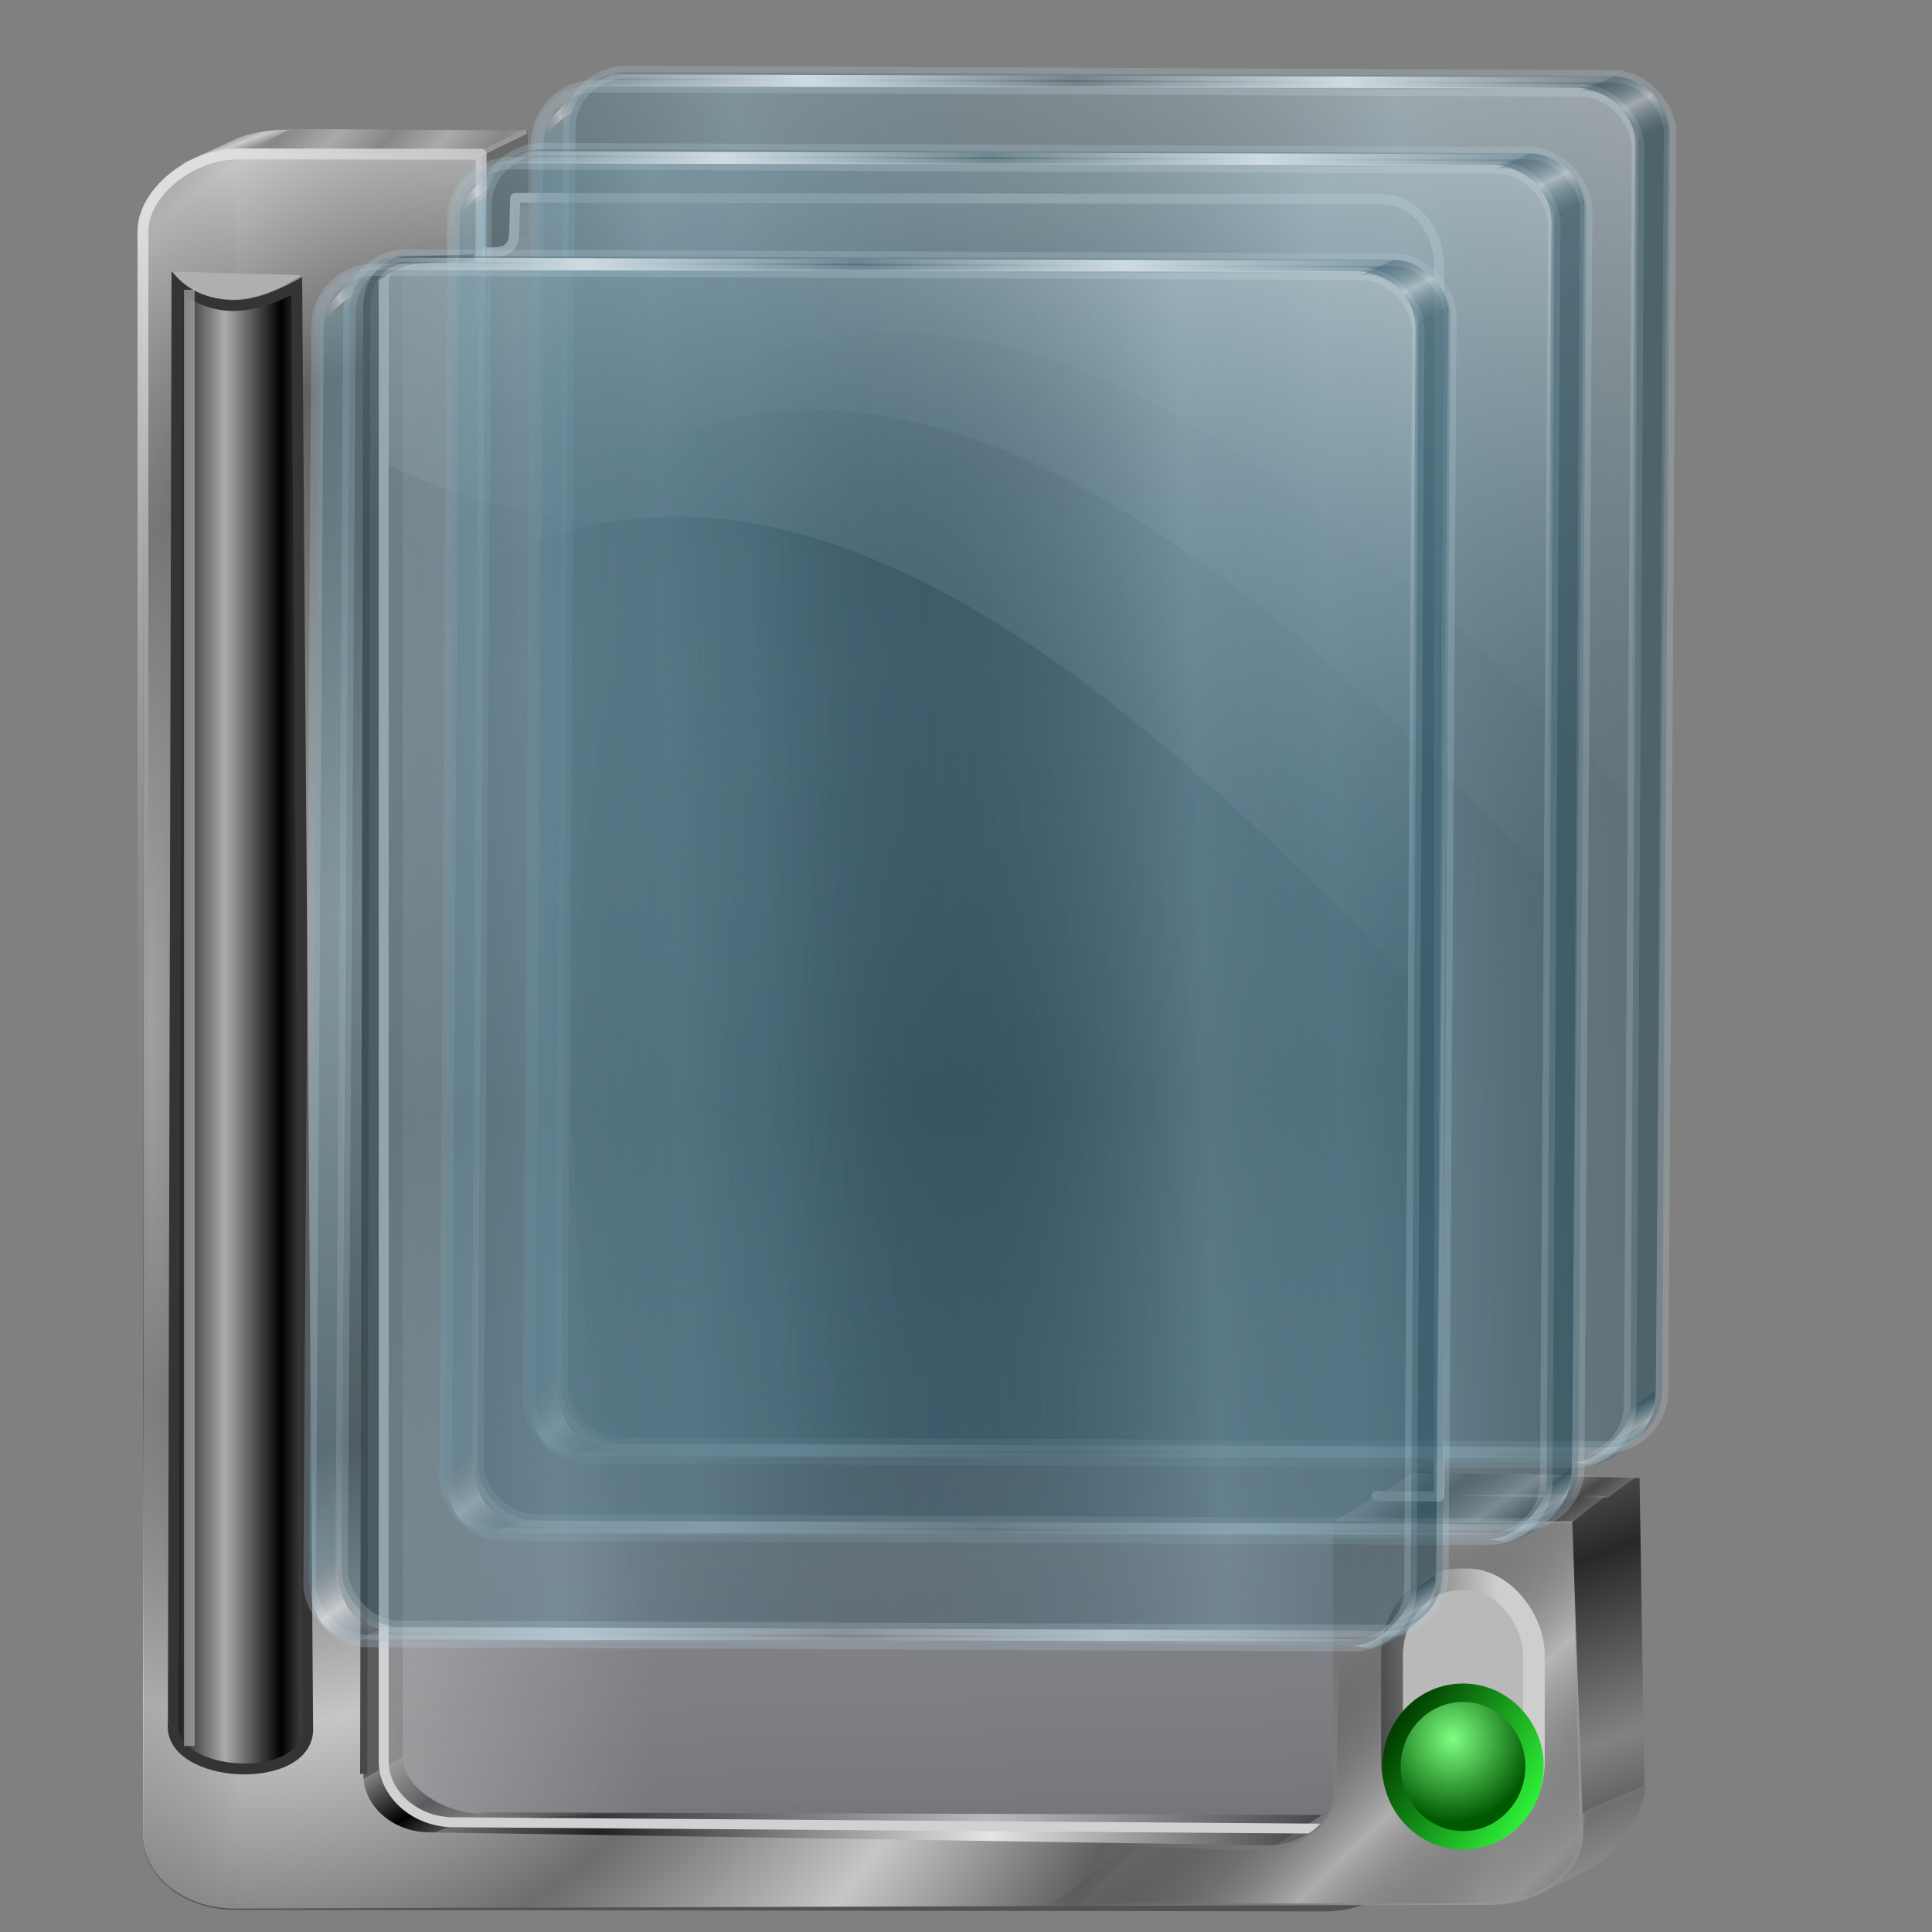 <?xml version="1.0" encoding="UTF-8" standalone="no"?>
<!-- Created with Inkscape (http://www.inkscape.org/) -->

<svg
   xmlns:dc="http://purl.org/dc/elements/1.1/"
   xmlns:cc="http://creativecommons.org/ns#"
   xmlns:rdf="http://www.w3.org/1999/02/22-rdf-syntax-ns#"
   xmlns:svg="http://www.w3.org/2000/svg"
   xmlns="http://www.w3.org/2000/svg"
   xmlns:xlink="http://www.w3.org/1999/xlink"
   xmlns:sodipodi="http://sodipodi.sourceforge.net/DTD/sodipodi-0.dtd"
   xmlns:inkscape="http://www.inkscape.org/namespaces/inkscape"
   id="svg2"
   version="1.1"
   inkscape:version="0.91 r13725"
   width="256"
   height="256"
   sodipodi:docname="document-multiple.svg">
  <rect width="100%" height="100%" fill="#808080" stroke="none"/>
  <defs
     id="defs6">
    <linearGradient
       id="linearGradient4844">
      <stop
         stop-opacity="0.214"
         stop-color="#1a485c"
         id="stop4846" />
      <stop
         stop-opacity="0.423"
         stop-color="#ffffff"
         id="stop4848"
         offset="1" />
    </linearGradient>
    <linearGradient
       id="linearGradient3894">
      <stop
         id="stop3897"
         stop-color="#ffffff"
         stop-opacity="0.653" />
      <stop
         id="stop3899"
         offset="1"
         stop-color="#9abcca"
         stop-opacity="0" />
    </linearGradient>
    <linearGradient
       id="linearGradient3828">
      <stop
         id="stop3830"
         stop-color="#ffffff"
         stop-opacity="0.486" />
      <stop
         id="stop3832"
         offset="1"
         stop-color="#286483"
         stop-opacity="0" />
    </linearGradient>
    <linearGradient
       id="linearGradient3906">
      <stop
         id="stop3908"
         stop-color="#cedce2"
         stop-opacity="1" />
      <stop
         offset="1"
         id="stop3910"
         stop-color="#cedce2"
         stop-opacity="0" />
    </linearGradient>
    <linearGradient
       id="linearGradient3892">
      <stop
         id="stop3894"
         stop-color="#1a485c"
         stop-opacity="0.535" />
      <stop
         offset="1"
         id="stop3896"
         stop-color="#ffffff"
         stop-opacity="0.585" />
    </linearGradient>
    <linearGradient
       id="linearGradient3867">
      <stop
         id="stop3869"
         stop-color="#99bbc9"
         stop-opacity="0.507" />
      <stop
         offset="1"
         id="stop3871"
         stop-color="#476b7a"
         stop-opacity="0" />
    </linearGradient>
    <linearGradient
       inkscape:collect="always"
       xlink:href="#linearGradient3828"
       id="linearGradient5121"
       gradientUnits="userSpaceOnUse"
       gradientTransform="matrix(-0.134,1.122,1.229,-0.042,69.998,-53.372)"
       spreadMethod="reflect"
       x1="61.93"
       y1="10.421"
       x2="63.37"
       y2="6.578" />
    <linearGradient
       inkscape:collect="always"
       xlink:href="#linearGradient3906"
       id="linearGradient5123"
       gradientUnits="userSpaceOnUse"
       gradientTransform="matrix(1.016,-0.034,-0.111,0.928,-152.307,252.083)"
       spreadMethod="reflect"
       x1="317.98"
       y1="-13.08"
       x2="359.28"
       y2="-16.12" />
    <linearGradient
       inkscape:collect="always"
       xlink:href="#linearGradient3892"
       id="linearGradient5125"
       gradientUnits="userSpaceOnUse"
       gradientTransform="matrix(1.016,-0.034,0.111,-0.928,-150.95,238.549)"
       spreadMethod="reflect"
       x1="359.8"
       y1="-0.847"
       x2="361.29"
       y2="-3.812" />
    <linearGradient
       inkscape:collect="always"
       xlink:href="#linearGradient3867"
       id="linearGradient5127"
       gradientUnits="userSpaceOnUse"
       gradientTransform="matrix(1.003,0,0,0.935,-121.076,46.059)"
       spreadMethod="reflect"
       x1="227.44"
       y1="56.22"
       x2="278.95"
       y2="54.15" />
    <linearGradient
       inkscape:collect="always"
       xlink:href="#linearGradient3894"
       id="linearGradient5129"
       gradientUnits="userSpaceOnUse"
       gradientTransform="matrix(1.001,0.056,-0.111,0.928,-126.843,38.665)"
       x1="342.91"
       y1="-52.844"
       x2="290.47"
       y2="48.26" />
    <linearGradient
       inkscape:collect="always"
       xlink:href="#linearGradient4844"
       id="linearGradient5131"
       gradientUnits="userSpaceOnUse"
       gradientTransform="matrix(1.016,-0.034,-0.111,0.928,-126.934,39.659)"
       spreadMethod="reflect"
       x1="365"
       y1="0.346"
       x2="362.75"
       y2="-4.759" />
    <linearGradient
       inkscape:collect="always"
       xlink:href="#linearGradient3906"
       id="linearGradient5133"
       gradientUnits="userSpaceOnUse"
       gradientTransform="matrix(1.016,-0.034,-0.111,0.928,-126.934,39.659)"
       spreadMethod="reflect"
       x1="317.98"
       y1="-13.08"
       x2="359.28"
       y2="-16.12" />
    <linearGradient
       inkscape:collect="always"
       xlink:href="#linearGradient3828"
       id="linearGradient5135"
       gradientUnits="userSpaceOnUse"
       spreadMethod="reflect"
       x1="288.52"
       y1="208.93"
       x2="283.91"
       y2="201.85"
       gradientTransform="matrix(1.158,-0.039,-0.134,1.122,-253.167,-4.967)" />
    <linearGradient
       id="linearGradient4246"
       inkscape:collect="always">
      <stop
         stop-opacity="1"
         stop-color="#7fff82"
         id="stop4248" />
      <stop
         stop-opacity="1"
         stop-color="#005801"
         id="stop4250"
         offset="1" />
    </linearGradient>
    <linearGradient
       id="linearGradient4238"
       inkscape:collect="always">
      <stop
         stop-opacity="1"
         stop-color="#024200"
         id="stop4240" />
      <stop
         stop-opacity="1"
         stop-color="#32fe3d"
         id="stop4242"
         offset="1" />
    </linearGradient>
    <linearGradient
       id="linearGradient4294"
       inkscape:collect="always">
      <stop
         stop-opacity="1"
         stop-color="#dedede"
         id="stop4296" />
      <stop
         stop-opacity="0"
         stop-color="#6a6a6a"
         id="stop4298"
         offset="1" />
    </linearGradient>
    <linearGradient
       id="linearGradient4317"
       inkscape:collect="always">
      <stop
         stop-opacity="0.403"
         stop-color="#424242"
         id="stop4319" />
      <stop
         stop-opacity="0.182"
         stop-color="#9396b5"
         id="stop4322"
         offset="1" />
    </linearGradient>
    <linearGradient
       id="linearGradient4310">
      <stop
         stop-opacity="1"
         stop-color="#cecece"
         id="stop4312" />
      <stop
         stop-opacity="1"
         stop-color="#3a3a3a"
         id="stop4314"
         offset="1" />
    </linearGradient>
    <linearGradient
       inkscape:collect="always"
       id="linearGradient4282">
      <stop
         id="stop4286"
         stop-color="#000000"
         stop-opacity="0" />
      <stop
         offset="1"
         id="stop4288"
         stop-color="#c9c9c9"
         stop-opacity="0.612" />
    </linearGradient>
    <linearGradient
       id="linearGradient4273"
       inkscape:collect="always">
      <stop
         style="stop-color:#dfdfdf;stop-opacity:0.421"
         stop-opacity="0.579"
         stop-color="#dfdfdf"
         id="stop4275" />
      <stop
         stop-opacity="0"
         stop-color="#dfdfdf"
         id="stop4277"
         offset="1" />
    </linearGradient>
    <linearGradient
       id="linearGradient4331">
      <stop
         stop-opacity="1"
         stop-color="#616161"
         id="stop4333" />
      <stop
         stop-opacity="1"
         stop-color="#cbcbcb"
         id="stop4335"
         offset="1" />
    </linearGradient>
    <linearGradient
       id="linearGradient4319">
      <stop
         stop-opacity="1"
         stop-color="#a6a6a6"
         id="stop4321" />
      <stop
         stop-opacity="0"
         stop-color="#666666"
         offset="1"
         id="stop4323" />
    </linearGradient>
    <linearGradient
       id="linearGradient4297">
      <stop
         stop-opacity="1"
         stop-color="#9b9b9b"
         id="stop4299" />
      <stop
         stop-opacity="1"
         stop-color="#606060"
         id="stop4302"
         offset="0.5" />
      <stop
         stop-opacity="1"
         stop-color="#c6c6c6"
         offset="0.75"
         id="stop4305" />
      <stop
         stop-opacity="1"
         stop-color="#6d6d6d"
         offset="1"
         id="stop4307" />
    </linearGradient>
    <linearGradient
       id="linearGradient4279"
       inkscape:collect="always">
      <stop
         stop-opacity="0.764"
         stop-color="#c1c1c1"
         id="stop4281" />
      <stop
         stop-opacity="0"
         stop-color="#acacac"
         id="stop4284"
         offset="1" />
    </linearGradient>
    <linearGradient
       id="linearGradient4372">
      <stop
         stop-opacity="1"
         stop-color="#8c8c8c"
         id="stop4374" />
      <stop
         stop-opacity="1"
         stop-color="#707070"
         offset="1"
         id="stop4376" />
    </linearGradient>
    <linearGradient
       id="linearGradient4350"
       inkscape:collect="always">
      <stop
         stop-opacity="1"
         stop-color="#acacac"
         id="stop4352" />
      <stop
         stop-opacity="1"
         stop-color="#000000"
         id="stop4354"
         offset="1" />
    </linearGradient>
    <linearGradient
       id="linearGradient4342">
      <stop
         stop-opacity="1"
         stop-color="#828282"
         id="stop4344" />
      <stop
         stop-opacity="1"
         stop-color="#282828"
         offset="1"
         id="stop4346" />
    </linearGradient>
    <linearGradient
       id="linearGradient4336">
      <stop
         stop-opacity="1"
         stop-color="#616161"
         id="stop4338" />
      <stop
         stop-opacity="1"
         stop-color="#e4e4e4"
         offset="1"
         id="stop4340" />
    </linearGradient>
    <linearGradient
       id="linearGradient4293">
      <stop
         stop-opacity="0.511"
         stop-color="#d1d1d1"
         id="stop4295" />
      <stop
         stop-opacity="0"
         stop-color="#c9c9c9"
         offset="1"
         id="stop4297" />
    </linearGradient>
    <linearGradient
       id="linearGradient3877">
      <stop
         stop-opacity="1"
         stop-color="#212121"
         id="stop3879" />
      <stop
         stop-opacity="1"
         stop-color="#e4e4e4"
         id="stop3881"
         offset="1" />
    </linearGradient>
    <linearGradient
       id="linearGradient3863">
      <stop
         stop-opacity="1"
         stop-color="#aaaaaa"
         id="stop3865" />
      <stop
         stop-opacity="1"
         stop-color="#878787"
         id="stop3867"
         offset="1" />
    </linearGradient>
    <linearGradient
       id="linearGradient3831">
      <stop
         stop-opacity="1"
         stop-color="#000000"
         id="stop3833" />
      <stop
         stop-opacity="1"
         stop-color="#a7a7a7"
         offset="1"
         id="stop3835" />
    </linearGradient>
    <linearGradient
       id="linearGradient3803">
      <stop
         stop-opacity="1"
         stop-color="#909090"
         id="stop3805" />
      <stop
         stop-opacity="1"
         stop-color="#000000"
         id="stop3807"
         offset="1" />
    </linearGradient>
    <linearGradient
       gradientTransform="matrix(0.345,0.006,0,0.279,-71.974,-10.958)"
       y2="893.58"
       x2="736.83"
       y1="886.38"
       x1="730.24"
       gradientUnits="userSpaceOnUse"
       id="linearGradient2708"
       xlink:href="#linearGradient4336"
       inkscape:collect="always" />
    <linearGradient
       gradientTransform="matrix(0.345,0.006,0,0.279,-71.974,-10.958)"
       y2="888.36"
       x2="592.15"
       y1="893.82"
       x1="432.77"
       spreadMethod="reflect"
       gradientUnits="userSpaceOnUse"
       id="linearGradient2710"
       xlink:href="#linearGradient3877"
       inkscape:collect="always" />
    <linearGradient
       gradientTransform="matrix(0.345,0.006,0,0.279,-78.131,-10.958)"
       y2="877.63"
       x2="388.21"
       y1="856.65"
       x1="369.98"
       spreadMethod="reflect"
       gradientUnits="userSpaceOnUse"
       id="linearGradient2712"
       xlink:href="#linearGradient3803"
       inkscape:collect="always" />
    <linearGradient
       gradientTransform="matrix(0.345,0.006,0,0.279,-78.131,-10.38)"
       y2="121.26"
       x2="385.72"
       y1="79.991"
       x1="378.99"
       gradientUnits="userSpaceOnUse"
       id="linearGradient2716"
       xlink:href="#linearGradient3831"
       inkscape:collect="always" />
    <linearGradient
       gradientTransform="matrix(0.386,-0.133,0,0.279,-76.841,-8.828)"
       y2="176.69"
       x2="276.08"
       y1="185.27"
       x1="276.56"
       spreadMethod="reflect"
       gradientUnits="userSpaceOnUse"
       id="linearGradient2718"
       xlink:href="#linearGradient4331"
       inkscape:collect="always" />
    <linearGradient
       gradientTransform="matrix(0.386,-0.133,0,0.279,-76.841,-8.828)"
       y2="196.58"
       x2="326.73"
       y1="182.42"
       x1="310.47"
       spreadMethod="reflect"
       gradientUnits="userSpaceOnUse"
       id="linearGradient2720"
       xlink:href="#linearGradient3863"
       inkscape:collect="always" />
    <linearGradient
       gradientTransform="matrix(0.386,-0.133,0,0.279,-76.841,-8.828)"
       y2="1123.74"
       x2="759.47"
       y1="1219.37"
       x1="761.58"
       spreadMethod="reflect"
       gradientUnits="userSpaceOnUse"
       id="linearGradient2724"
       xlink:href="#linearGradient4342"
       inkscape:collect="always" />
    <linearGradient
       gradientTransform="matrix(0.386,-0.133,0,0.279,-52.866,-11.967)"
       y2="1233.69"
       x2="708.13"
       y1="1265.74"
       x1="709.47"
       spreadMethod="reflect"
       gradientUnits="userSpaceOnUse"
       id="linearGradient2726"
       xlink:href="#linearGradient4372"
       inkscape:collect="always" />
    <radialGradient
       r="232.39"
       fy="671.2"
       fx="245.43"
       cy="671.2"
       cx="245.43"
       spreadMethod="reflect"
       gradientTransform="matrix(0.088,-0.031,0,0.65,-8.182,-300.143)"
       gradientUnits="userSpaceOnUse"
       id="radialGradient3311"
       xlink:href="#linearGradient4319"
       inkscape:collect="always" />
    <radialGradient
       r="232.39"
       fy="663.51"
       fx="317.56"
       cy="663.51"
       cx="317.56"
       spreadMethod="reflect"
       gradientTransform="matrix(0.424,-0.154,0.022,0.642,-104.543,-265.166)"
       gradientUnits="userSpaceOnUse"
       id="radialGradient3314"
       xlink:href="#linearGradient4297"
       inkscape:collect="always" />
    <linearGradient
       y2="736.21"
       x2="427.92"
       y1="736.65"
       x1="303.35"
       gradientTransform="matrix(0.386,-0.132,0,0.275,-80.095,-9.454)"
       gradientUnits="userSpaceOnUse"
       id="linearGradient3339"
       xlink:href="#linearGradient4293"
       inkscape:collect="always" />
    <linearGradient
       gradientTransform="matrix(1.799,-0.623,0,1.299,-67.505,17.652)"
       spreadMethod="reflect"
       gradientUnits="userSpaceOnUse"
       y2="107.78"
       x2="55.785"
       y1="107.78"
       x1="51.38"
       id="linearGradient4356"
       xlink:href="#linearGradient4350"
       inkscape:collect="always" />
    <linearGradient
       y2="431.73"
       x2="921.65"
       y1="429.54"
       x1="973.35"
       gradientTransform="matrix(0.382,0,0,0.279,-167.4,99.314)"
       gradientUnits="userSpaceOnUse"
       id="linearGradient4360"
       xlink:href="#linearGradient4310"
       inkscape:collect="always" />
    <linearGradient
       gradientTransform="matrix(1.799,-0.623,0,1.299,-77.508,94.263)"
       spreadMethod="reflect"
       gradientUnits="userSpaceOnUse"
       y2="157.13"
       x2="159.4"
       y1="152.87"
       x1="157.44"
       id="linearGradient4286"
       xlink:href="#linearGradient4279"
       inkscape:collect="always" />
    <linearGradient
       gradientTransform="matrix(1.799,-0.623,0,1.299,-61.256,26.444)"
       spreadMethod="reflect"
       gradientUnits="userSpaceOnUse"
       y2="227.18"
       x2="142.92"
       y1="214.42"
       x1="132.03"
       id="linearGradient4296"
       xlink:href="#linearGradient4282"
       inkscape:collect="always" />
    <linearGradient
       gradientTransform="matrix(2.083,-0.604,0,1.259,-85.189,24.941)"
       gradientUnits="userSpaceOnUse"
       y2="70.398"
       x2="92.605"
       y1="29.772"
       x1="93.265"
       id="linearGradient4280"
       xlink:href="#linearGradient4273"
       inkscape:collect="always" />
    <linearGradient
       gradientTransform="matrix(1.966,-0.622,0,1.299,-78.04,24.732)"
       spreadMethod="reflect"
       gradientUnits="userSpaceOnUse"
       y2="80.79"
       x2="82.37"
       y1="121.08"
       x1="64.769"
       id="linearGradient4324"
       xlink:href="#linearGradient4317"
       inkscape:collect="always" />
    <linearGradient
       gradientTransform="matrix(1.799,-0.623,0,1.299,-61.256,26.444)"
       gradientUnits="userSpaceOnUse"
       y2="109.85"
       x2="86.04"
       y1="14.353"
       x1="35.525"
       id="linearGradient4301"
       xlink:href="#linearGradient4294"
       inkscape:collect="always" />
    <linearGradient
       gradientTransform="matrix(0.911,0,0,0.94,7.275,40.21)"
       gradientUnits="userSpaceOnUse"
       y2="211.59"
       x2="223.17"
       y1="197.73"
       x1="201.42"
       id="linearGradient4244"
       xlink:href="#linearGradient4238"
       inkscape:collect="always" />
    <radialGradient
       gradientTransform="matrix(0.911,0,0,0.94,7.275,40.21)"
       gradientUnits="userSpaceOnUse"
       r="12.432"
       fy="200.84"
       fx="208.76"
       cy="200.84"
       cx="208.76"
       id="radialGradient4252"
       xlink:href="#linearGradient4246"
       inkscape:collect="always" />
    <linearGradient
       inkscape:collect="always"
       xlink:href="#linearGradient4279"
       id="linearGradient4597"
       gradientUnits="userSpaceOnUse"
       gradientTransform="matrix(1.799,-0.623,0,1.299,-77.508,94.263)"
       spreadMethod="reflect"
       x1="157.44"
       y1="152.87"
       x2="159.4"
       y2="157.13" />
    <linearGradient
       inkscape:collect="always"
       xlink:href="#linearGradient3828"
       id="linearGradient4312"
       gradientUnits="userSpaceOnUse"
       gradientTransform="matrix(-0.134,1.122,1.229,-0.042,69.998,-53.372)"
       spreadMethod="reflect"
       x1="61.93"
       y1="10.421"
       x2="63.37"
       y2="6.578" />
    <linearGradient
       inkscape:collect="always"
       xlink:href="#linearGradient3906"
       id="linearGradient4314"
       gradientUnits="userSpaceOnUse"
       gradientTransform="matrix(1.016,-0.034,-0.111,0.928,-152.307,252.083)"
       spreadMethod="reflect"
       x1="317.98"
       y1="-13.08"
       x2="359.28"
       y2="-16.12" />
    <linearGradient
       inkscape:collect="always"
       xlink:href="#linearGradient3892"
       id="linearGradient4316"
       gradientUnits="userSpaceOnUse"
       gradientTransform="matrix(1.016,-0.034,0.111,-0.928,-150.95,238.549)"
       spreadMethod="reflect"
       x1="359.8"
       y1="-0.847"
       x2="361.29"
       y2="-3.812" />
    <linearGradient
       inkscape:collect="always"
       xlink:href="#linearGradient3867"
       id="linearGradient4318"
       gradientUnits="userSpaceOnUse"
       gradientTransform="matrix(1.003,0,0,0.935,-121.076,46.059)"
       spreadMethod="reflect"
       x1="227.44"
       y1="56.22"
       x2="278.95"
       y2="54.15" />
    <linearGradient
       inkscape:collect="always"
       xlink:href="#linearGradient3894"
       id="linearGradient4320"
       gradientUnits="userSpaceOnUse"
       gradientTransform="matrix(1.001,0.056,-0.111,0.928,-126.843,38.665)"
       x1="342.91"
       y1="-52.844"
       x2="290.47"
       y2="48.26" />
    <linearGradient
       inkscape:collect="always"
       xlink:href="#linearGradient4844"
       id="linearGradient4322"
       gradientUnits="userSpaceOnUse"
       gradientTransform="matrix(1.016,-0.034,-0.111,0.928,-126.934,39.659)"
       spreadMethod="reflect"
       x1="365"
       y1="0.346"
       x2="362.75"
       y2="-4.759" />
    <linearGradient
       inkscape:collect="always"
       xlink:href="#linearGradient3906"
       id="linearGradient4325"
       gradientUnits="userSpaceOnUse"
       gradientTransform="matrix(1.016,-0.034,-0.111,0.928,-126.934,39.659)"
       spreadMethod="reflect"
       x1="317.98"
       y1="-13.08"
       x2="359.28"
       y2="-16.12" />
    <linearGradient
       inkscape:collect="always"
       xlink:href="#linearGradient3828"
       id="linearGradient4327"
       gradientUnits="userSpaceOnUse"
       gradientTransform="matrix(1.158,-0.039,-0.134,1.122,-253.167,-4.967)"
       spreadMethod="reflect"
       x1="288.52"
       y1="208.93"
       x2="283.91"
       y2="201.85" />
    <linearGradient
       inkscape:collect="always"
       xlink:href="#linearGradient3828"
       id="linearGradient4355"
       gradientUnits="userSpaceOnUse"
       gradientTransform="matrix(-0.134,1.122,1.229,-0.042,69.998,-53.372)"
       spreadMethod="reflect"
       x1="61.93"
       y1="10.421"
       x2="63.37"
       y2="6.578" />
    <linearGradient
       inkscape:collect="always"
       xlink:href="#linearGradient3906"
       id="linearGradient4357"
       gradientUnits="userSpaceOnUse"
       gradientTransform="matrix(1.016,-0.034,-0.111,0.928,-152.307,252.083)"
       spreadMethod="reflect"
       x1="317.98"
       y1="-13.08"
       x2="359.28"
       y2="-16.12" />
    <linearGradient
       inkscape:collect="always"
       xlink:href="#linearGradient3892"
       id="linearGradient4359"
       gradientUnits="userSpaceOnUse"
       gradientTransform="matrix(1.016,-0.034,0.111,-0.928,-150.95,238.549)"
       spreadMethod="reflect"
       x1="359.8"
       y1="-0.847"
       x2="361.29"
       y2="-3.812" />
    <linearGradient
       inkscape:collect="always"
       xlink:href="#linearGradient3867"
       id="linearGradient4361"
       gradientUnits="userSpaceOnUse"
       gradientTransform="matrix(1.003,0,0,0.935,-121.076,46.059)"
       spreadMethod="reflect"
       x1="227.44"
       y1="56.22"
       x2="278.95"
       y2="54.15" />
    <linearGradient
       inkscape:collect="always"
       xlink:href="#linearGradient3894"
       id="linearGradient4363"
       gradientUnits="userSpaceOnUse"
       gradientTransform="matrix(1.001,0.056,-0.111,0.928,-126.843,38.665)"
       x1="342.91"
       y1="-52.844"
       x2="290.47"
       y2="48.26" />
    <linearGradient
       inkscape:collect="always"
       xlink:href="#linearGradient4844"
       id="linearGradient4365"
       gradientUnits="userSpaceOnUse"
       gradientTransform="matrix(1.016,-0.034,-0.111,0.928,-126.934,39.659)"
       spreadMethod="reflect"
       x1="365"
       y1="0.346"
       x2="362.75"
       y2="-4.759" />
    <linearGradient
       inkscape:collect="always"
       xlink:href="#linearGradient3906"
       id="linearGradient4367"
       gradientUnits="userSpaceOnUse"
       gradientTransform="matrix(1.016,-0.034,-0.111,0.928,-126.934,39.659)"
       spreadMethod="reflect"
       x1="317.98"
       y1="-13.08"
       x2="359.28"
       y2="-16.12" />
    <linearGradient
       inkscape:collect="always"
       xlink:href="#linearGradient3828"
       id="linearGradient4369"
       gradientUnits="userSpaceOnUse"
       gradientTransform="matrix(1.158,-0.039,-0.134,1.122,-253.167,-4.967)"
       spreadMethod="reflect"
       x1="288.52"
       y1="208.93"
       x2="283.91"
       y2="201.85" />
  </defs>
  <sodipodi:namedview
     pagecolor="#ff0000"
     bordercolor="#666666"
     borderopacity="1"
     objecttolerance="10"
     gridtolerance="10"
     guidetolerance="10"
     inkscape:pageopacity="0"
     inkscape:pageshadow="2"
     inkscape:window-width="1920"
     inkscape:window-height="1056"
     id="namedview4"
     showgrid="false"
     inkscape:zoom="3.3320312"
     inkscape:cx="128"
     inkscape:cy="128"
     inkscape:window-x="0"
     inkscape:window-y="0"
     inkscape:window-maximized="1"
     inkscape:current-layer="svg2"
     inkscape:snap-global="false" />
  <g
     style="font-style:normal;font-variant:normal;font-weight:bold;font-stretch:normal;font-size:7.5px;line-height:125%;font-family:STIX;letter-spacing:0;word-spacing:0;fill:#000000;fill-opacity:1;stroke:none;stroke-width:1;stroke-linecap:butt;stroke-linejoin:miter;stroke-opacity:1"
     font-size="7.5"
     font-variant="normal"
     letter-spacing="0"
     font-stretch="normal"
     font-weight="bold"
     line-height="125%"
     word-spacing="0"
     font-style="normal"
     transform="translate(61.418,-41.7)"
     id="text4330">
    <path
       inkscape:connector-curvature="0"
       id="path4335"
       d="m -56.133,39.468 0,-0.188 c -0.307,0 -0.443,-0.165 -0.825,-1.073 l -1.665,-3.915 -0.21,0 -1.657,4.088 c -0.285,0.705 -0.398,0.84 -0.743,0.9 l 0,0.188 1.515,0 0,-0.188 c -0.443,-0.03 -0.608,-0.113 -0.608,-0.307 0,-0.18 0.142,-0.495 0.233,-0.728 l 0.098,-0.255 1.688,0 c 0.255,0.593 0.345,0.855 0.345,1.02 0,0.165 -0.098,0.225 -0.345,0.247 l -0.24,0.022 0,0.188 2.415,0 z m -2.288,-1.77 -1.462,0 0.705,-1.823 0.757,1.823 z" />
    <path
       inkscape:connector-curvature="0"
       id="path4337"
       d="m -55.761,34.398 0,0.188 c 0.525,0.045 0.63,0.15 0.63,0.735 l 0,3.203 c 0,0.383 -0.045,0.593 -0.292,0.69 -0.083,0.037 -0.195,0.052 -0.338,0.068 l 0,0.188 2.498,0 0,-0.188 c -0.593,-0.075 -0.652,-0.142 -0.652,-0.645 l 0,-1.44 c 0.99,-0.007 1.245,-0.03 1.567,-0.15 0.623,-0.233 0.968,-0.69 0.968,-1.29 0,-0.915 -0.765,-1.357 -2.018,-1.357 l -2.362,0 z m 1.845,0.525 c 0,-0.172 0.128,-0.263 0.375,-0.263 0.623,0 0.87,0.345 0.87,1.177 0,0.833 -0.307,1.087 -1.245,1.095 l 0,-2.01 z" />
  </g>
  <g
     id="g4250"
     transform="matrix(0.943,0,0,0.943,6.293,14.446)">
    <path
       style="fill:#000000;fill-opacity:0.354;stroke:none;stroke-width:0.987;stroke-linecap:round;stroke-linejoin:round;stroke-miterlimit:4;stroke-opacity:1"
       stroke-miterlimit="4"
       inkscape:connector-curvature="0"
       d="m 186.385,233.666 c 0,2.571 -1.558,4.812 -3.957,6.155 l -5.615,3.144 c 2.398,-1.343 3.957,-3.584 3.957,-6.155 l 5.615,-3.144 z"
       id="path3728" />
    <path
       style="fill:url(#linearGradient2708);fill-opacity:1;stroke:none;stroke-width:0.987;stroke-linecap:round;stroke-linejoin:round;stroke-miterlimit:4;stroke-opacity:1"
       stroke-miterlimit="4"
       inkscape:connector-curvature="0"
       d="m 183.211,239.55 c -1.546,0.866 -4.224,1.629 -6.276,1.595 l -5.811,3.706 c 2.052,0.033 5.228,-0.425 6.667,-1.449 z"
       id="path3730"
       sodipodi:nodetypes="cccsc" />
    <path
       style="fill:url(#linearGradient2710);fill-opacity:1;stroke:none;stroke-width:0.987;stroke-linecap:round;stroke-linejoin:round;stroke-miterlimit:4;stroke-opacity:1"
       stroke-miterlimit="4"
       inkscape:connector-curvature="0"
       d="m 179.115,239.706 -117.922,-0.364 -7.837,3.35 117.964,2.091 z"
       id="path3732"
       sodipodi:nodetypes="ccccc" />
    <path
       style="fill:url(#linearGradient2712);fill-opacity:1;stroke:none;stroke-width:0.987;stroke-linecap:round;stroke-linejoin:round;stroke-miterlimit:4;stroke-opacity:1"
       sodipodi:nodetypes="ccccc"
       stroke-miterlimit="4"
       inkscape:connector-curvature="0"
       d="m 60.844,239.522 c -5.236,-0.085 -10.933,-3.737 -10.933,-7.966 l -5.615,3.144 c 0,4.229 4.215,7.701 9.451,7.786 z"
       id="path3734" />
    <path
       style="fill:#5c5c5c;fill-opacity:1;stroke:none;stroke-width:0.987;stroke-linecap:round;stroke-linejoin:round;stroke-miterlimit:4;stroke-opacity:1"
       stroke-miterlimit="4"
       inkscape:connector-curvature="0"
       d="m 49.911,231.556 0,-212.411 -5.615,3.144 0,212.411 5.615,-3.144 z"
       id="path3736" />
    <path
       style="fill:#6a6a6a;fill-opacity:1;fill-rule:evenodd;stroke:none;stroke-width:1;stroke-linecap:butt;stroke-linejoin:miter;stroke-opacity:1"
       sodipodi:nodetypes="ccccc"
       inkscape:connector-curvature="0"
       id="path4441"
       d="m 61.305,20.865 6.185,-3.219 0,-14.736 -6.513,3.219 z" />
    <path
       style="fill:url(#linearGradient2724);fill-opacity:1;stroke:none;stroke-width:1;stroke-linecap:round;stroke-linejoin:round;stroke-miterlimit:4;stroke-opacity:1"
       stroke-miterlimit="4"
       sodipodi:nodetypes="ccccccc"
       inkscape:connector-curvature="0"
       d="m 192.135,191.491 c 0,0 18.311,0.563 31.577,0.874 l 0.678,43.321 -10.145,4.477 -0.601,-41.558 c -11.647,-0.057 -20.323,-0.186 -32.898,0.384 5.551,-4.087 11.389,-7.498 11.389,-7.498 z"
       id="path3409" />
    <path
       sodipodi:nodetypes="csssccscsscc"
       stroke-miterlimit="4"
       d="m 184.804,233.908 c -0.208,4.222 0.7,7.77 -5.023,7.728 L 57.035,240.733 c -5.723,-0.042 -9.794,-4.276 -9.794,-8.504 l 0,-208.252 c 0.295,-2.212 2.288,-2.313 4.076,-2.669 5.965,-3.906 14.092,1.831 14.259,-3.859 l 0.146,-4.947 121.275,0.138 c 5.723,0.006 8.533,5.101 8.533,9.328 l 0,173.004 -8.801,-0.077"
       id="rect3445"
       inkscape:connector-curvature="0"
       style="fill:url(#linearGradient4324);fill-opacity:1;stroke:#d1d1d1;stroke-width:1.4;stroke-linecap:round;stroke-linejoin:round;stroke-miterlimit:4;stroke-dasharray:none;stroke-opacity:1" />
    <path
       style="fill:url(#linearGradient2716);fill-opacity:1;stroke:none;stroke-width:0.987;stroke-linecap:round;stroke-linejoin:round;stroke-miterlimit:4;stroke-opacity:1"
       sodipodi:nodetypes="ccscc"
       stroke-miterlimit="4"
       inkscape:connector-curvature="0"
       d="m 49.911,19.723 c 0,-2.571 1.558,-4.812 3.957,-6.155 l -5.934,2.815 c -2.479,1.176 -3.637,3.913 -3.637,6.484 z"
       id="path3738" />
    <path
       style="fill:#000000;fill-opacity:0.354;stroke:none;stroke-width:1;stroke-linecap:round;stroke-linejoin:round;stroke-miterlimit:4;stroke-opacity:1"
       stroke-miterlimit="4"
       inkscape:connector-curvature="0"
       d="m 187.082,249.66 -153.188,-0.217 -7.6,3.597 153.188,0.217 7.6,-3.597 z"
       id="path3395" />
    <path
       style="fill:#000000;fill-opacity:0.354;stroke:none;stroke-width:1;stroke-linecap:round;stroke-linejoin:round;stroke-miterlimit:4;stroke-opacity:1"
       stroke-miterlimit="4"
       inkscape:connector-curvature="0"
       d="m 33.894,249.443 c -7.134,-0.01 -12.877,-4.619 -12.877,-10.335 l -7.6,3.597 c 0,5.715 5.743,10.324 12.877,10.335 l 7.6,-3.597 z"
       id="path3397" />
    <path
       style="fill:#000000;fill-opacity:0.354;stroke:none;stroke-width:1;stroke-linecap:round;stroke-linejoin:round;stroke-miterlimit:4;stroke-opacity:1"
       stroke-miterlimit="4"
       inkscape:connector-curvature="0"
       d="m 21.017,13.093 c 0,-3.788 2.523,-7.083 6.302,-8.872 l -7.6,3.597 c -3.779,1.788 -6.302,5.084 -6.302,8.872 l 7.6,-3.597 z"
       id="path3401" />
    <path
       style="fill:url(#linearGradient2720);fill-opacity:1;stroke:none;stroke-width:0.998;stroke-linecap:round;stroke-linejoin:round;stroke-miterlimit:4;stroke-dasharray:none;stroke-opacity:1"
       stroke-miterlimit="4"
       inkscape:connector-curvature="0"
       d="M 33.894,2.795 67.585,3.012 59.985,6.609 26.294,6.391 Z"
       id="path3405"
       sodipodi:nodetypes="ccccc" />
    <path
       style="fill:url(#linearGradient2718);fill-opacity:1;stroke:none;stroke-width:1;stroke-linecap:round;stroke-linejoin:round;stroke-miterlimit:4;stroke-opacity:1"
       stroke-miterlimit="4"
       inkscape:connector-curvature="0"
       d="M 26.674,4.124 C 28.604,3.242 31.69,2.896 34.095,2.899 L 27.382,6.102 C 24.977,6.099 19.801,7.285 18.483,7.87 Z"
       id="path3403"
       sodipodi:nodetypes="scccs" />
    <path
       style="fill:#000000;fill-opacity:0.354;stroke:none;stroke-width:1;stroke-linecap:round;stroke-linejoin:round;stroke-miterlimit:4;stroke-opacity:1"
       stroke-miterlimit="4"
       inkscape:connector-curvature="0"
       d="m 193.657,248.234 c -1.922,0.91 -4.17,1.43 -6.575,1.426 l -7.6,3.597 c 2.405,0.003 4.653,-0.516 6.575,-1.426 l 7.6,-3.597 z"
       id="path3413" />
    <path
       style="fill:url(#linearGradient2726);fill-opacity:1;stroke:none;stroke-width:1;stroke-linecap:round;stroke-linejoin:round;stroke-miterlimit:4;stroke-opacity:1"
       stroke-miterlimit="4"
       inkscape:connector-curvature="0"
       d="m 224.52,235.526 c 0,3.788 -3.909,9.796 -7.494,11.501 l -6.559,3.539 c 3.779,-1.788 5.581,-7.669 5.581,-11.457 z"
       id="path3411"
       sodipodi:nodetypes="ccccc" />
    <path
       sodipodi:nodetypes="scssccscs"
       inkscape:connector-curvature="0"
       id="path4271"
       d="M 66.264,17.34 66.13,13.245 187.009,13.188 c 6.053,-0.003 8.347,7.016 8.133,11.159 L 193.332,59.38 C 125.763,24.115 103.628,76.94 47.506,49.82 l 0,-25.11 c 0,-4.817 4.834,-4.687 15.318,-4.243 3.068,-0.636 2.695,-0.646 3.44,-3.126 z"
       stroke-miterlimit="4"
       style="fill:url(#linearGradient4280);fill-opacity:1;stroke:none;stroke-width:0.2;stroke-linecap:round;stroke-linejoin:round;stroke-miterlimit:4;stroke-opacity:1" />
    <path
       style="fill:url(#linearGradient3339);fill-opacity:1;stroke:none;stroke-width:0.933;stroke-linecap:round;stroke-linejoin:round;stroke-miterlimit:4;stroke-opacity:1"
       stroke-miterlimit="4"
       sodipodi:nodetypes="cccccccc"
       id="path3853"
       d="m 59.234,20.846 c 6.941,-0.918 6.571,-4.099 6.208,-7.278 l 31.419,1.437 C 64.351,106.339 69.814,171.251 90.925,239.148 l -33.795,1.318 c -5.236,-0.084 -9.683,-4.127 -9.683,-8.307 l 0.372,-210.48 c 0,-4.18 6.178,-0.916 11.414,-0.833 z"
       inkscape:connector-curvature="0" />
    <path
       style="fill:url(#radialGradient3314);fill-opacity:1;stroke:none;stroke-width:1;stroke-linecap:round;stroke-linejoin:round;stroke-miterlimit:4;stroke-dasharray:none;stroke-opacity:1"
       stroke-miterlimit="4"
       id="rect3154"
       d="m 180.63,198.347 0,38.132 c 0,4.229 -4.217,7.568 -9.453,7.484 L 53.608,242.157 c -5.236,-0.085 -9.219,-3.808 -9.214,-8.039 L 44.632,28.128 c 0.004,-3.04 2.423,-4.839 5.592,-6.018 1.24,-0.461 9.5,-1.131 10.972,-1.107 L 60.93,6.252 26.293,6.204 C 19.287,6.144 13.525,12.657 13.415,16.509 l 0,226.008 c 0,5.715 5.744,10.332 12.877,10.342 l 176.605,-0.537 c 7.134,0.01 13.077,-4.622 12.877,-10.305 l -1.527,-43.567 z"
       inkscape:connector-curvature="0"
       sodipodi:nodetypes="csccsssccccsccscc" />
    <path
       style="fill:url(#radialGradient3311);fill-opacity:1;stroke:none;stroke-width:1;stroke-linecap:round;stroke-linejoin:round;stroke-miterlimit:4;stroke-opacity:1"
       stroke-miterlimit="4"
       sodipodi:nodetypes="cccccc"
       d="m 26.408,253.199 c -7.134,-0.01 -12.877,-4.627 -12.877,-10.342 l 0,-226.008 c 0,-4.286 3.237,-7.945 7.862,-9.501 1.542,-0.518 3.232,-0.807 5.016,-0.804 l 0,246.655 z"
       id="path3944"
       inkscape:connector-curvature="0" />
    <path
       style="fill:url(#linearGradient4296);fill-opacity:1;fill-rule:evenodd;stroke:none;stroke-width:1;stroke-linecap:butt;stroke-linejoin:miter;stroke-opacity:1"
       sodipodi:nodetypes="ccccccccc"
       inkscape:connector-curvature="0"
       id="path4288"
       d="m 151.744,244.168 19.574,0.55 c 3.004,0.235 9.045,-2.732 9.787,-7.625 l 0.356,-19.52 32.564,-31.049 1.246,54.035 c 0.375,6.708 -3.879,10.3 -11.566,11.581 l -62.281,-0.032 z" />
    <rect
       style="fill:#b9b9b9;fill-opacity:1;stroke:url(#linearGradient4360);stroke-width:3.057;stroke-linecap:round;stroke-linejoin:round;stroke-miterlimit:4;stroke-dasharray:none;stroke-opacity:1"
       rx="9.427"
       stroke-miterlimit="4"
       id="rect4358"
       width="19.925"
       height="36.33"
       x="188.93"
       y="208.4"
       ry="10.63"
       transform="matrix(1,-0.009,0,1,0,0)" />
    <path
       style="fill:none;fill-rule:evenodd;stroke:#989898;stroke-width:0.703;stroke-linecap:butt;stroke-linejoin:miter;stroke-miterlimit:4;stroke-dasharray:none;stroke-opacity:1"
       stroke-miterlimit="4"
       inkscape:connector-curvature="0"
       id="path4443"
       d="M 60.867,6.243 67.271,3.136" />
    <path
       style="fill:url(#linearGradient4356);fill-opacity:1;fill-rule:evenodd;stroke:#343434;stroke-width:1.529;stroke-linecap:butt;stroke-linejoin:miter;stroke-opacity:1"
       sodipodi:nodetypes="ccccc"
       inkscape:connector-curvature="0"
       id="path4348"
       d="m 18.193,24.457 c 5.611,4.776 11.222,3.457 16.834,0.436 l 1.53,202.374 c 0.609,8.548 -19.806,7.526 -18.874,-0.538 z" />
    <path
       style="fill:#afafaf;fill-opacity:1;fill-rule:evenodd;stroke:none;stroke-width:1;stroke-linecap:butt;stroke-linejoin:miter;stroke-opacity:1"
       sodipodi:nodetypes="ccc"
       inkscape:connector-curvature="0"
       id="path4295"
       d="m 17.532,22.844 c 3.159,4.214 10.106,5.934 18.162,0.503 z" />
    <path
       style="fill:none;fill-opacity:0.612;stroke:url(#linearGradient4301);stroke-width:1.529;stroke-linecap:round;stroke-linejoin:round;stroke-miterlimit:4;stroke-dasharray:none;stroke-opacity:1"
       sodipodi:nodetypes="cccsc"
       inkscape:connector-curvature="0"
       d="m 26.293,252.859 c -7.134,-0.01 -12.877,-4.627 -12.877,-10.342 l 0,-225.328 C 13.407,11.848 19.994,6.254 27,6.314 l 33.93,0.042 0,14.258"
       id="path4291"
       stroke-miterlimit="4" />
    <path
       style="fill:none;fill-rule:evenodd;stroke:#484848;stroke-width:1;stroke-linecap:butt;stroke-linejoin:miter;stroke-opacity:1"
       sodipodi:nodetypes="cccc"
       inkscape:connector-curvature="0"
       id="path4234"
       d="m 59.867,20.928 -9.402,0.29 c -3.306,-0.049 -5.763,2.95 -5.613,7.24 l -0.421,205.481" />
    <ellipse
       style="opacity:1;fill:url(#radialGradient4252);fill-opacity:1;stroke:url(#linearGradient4244);stroke-width:2.59;stroke-linecap:round;stroke-linejoin:round;stroke-miterlimit:4;stroke-dasharray:none;stroke-dashoffset:0;stroke-opacity:1"
       ry="10.366"
       rx="10.05"
       cy="232.9"
       cx="198.9"
       id="path4236"
       stroke-miterlimit="4" />
    <path
       style="fill:url(#linearGradient4597);fill-opacity:1;fill-rule:evenodd;stroke:none;stroke-width:1;stroke-linecap:butt;stroke-linejoin:miter;stroke-opacity:1"
       d="m 180.796,198.438 6.16,-3.652 c 8.156,0.152 22.809,-0.406 31.966,0.1 l -4.85,3.829 c -8.344,0.141 -27.04,-0.569 -33.276,-0.276 z"
       id="path4276"
       inkscape:connector-curvature="0"
       sodipodi:nodetypes="ccccc" />
    <path
       style="fill:url(#linearGradient4286);fill-opacity:1;fill-rule:evenodd;stroke:none;stroke-width:1;stroke-linecap:butt;stroke-linejoin:miter;stroke-opacity:1"
       sodipodi:nodetypes="ccccc"
       inkscape:connector-curvature="0"
       id="path4277"
       d="m 186.907,194.855 4.91,-3.222 c 8.156,0.152 22.114,0.167 31.272,0.673 l -3.878,2.826 c -8.344,0.141 -26.068,-0.569 -32.304,-0.276 z" />
    <path
       style="fill:none;fill-rule:evenodd;stroke:#c7c7c7;stroke-width:1.492;stroke-linecap:butt;stroke-linejoin:miter;stroke-miterlimit:4;stroke-dasharray:none;stroke-opacity:0.551"
       inkscape:connector-curvature="0"
       id="path4278"
       d="m 19.932,25.402 0,204.621"
       stroke-miterlimit="4" />
  </g>
  <g
     id="g4850"
     transform="matrix(0.846,-0.044,0.096,0.849,9.531,4.927)">
    <path
       sodipodi:nodetypes="ccccc"
       inkscape:connector-curvature="0"
       id="path3976"
       d="m 80.603,12.038 -1.978,3.02 c -2.921,0.71 -6.379,2.676 -8.676,7.81 0.673,-3.718 2.467,-5.918 4.592,-7.672 2.084,-2.285 4.074,-2.744 6.062,-3.158 z"
       style="fill:url(#linearGradient5121);fill-opacity:1;stroke:none" />
    <path
       d="m 53.788,224.222 4.256,-1.676 155.882,8.52 -5.629,1.467 z"
       id="path3978"
       inkscape:connector-curvature="0"
       style="opacity:0.771;fill:url(#linearGradient5123);fill-opacity:1;stroke:none" />
    <path
       d="m 207.709,233.043 c 3.784,1.327 9.983,-3.95 10.9,-7.535 l 4.012,-2.644 c 0.231,4.548 -4.491,9.136 -10.586,11.052 z"
       id="path3980"
       inkscape:connector-curvature="0"
       sodipodi:nodetypes="ccccc"
       style="fill:url(#linearGradient5125);fill-opacity:1;stroke:none" />
    <rect
       transform="matrix(0.998,0.056,-0.119,0.993,0,0)"
       ry="8.868"
       y="5.074"
       x="77.64"
       height="214.2"
       width="171.67"
       id="rect3982"
       stroke-miterlimit="4"
       rx="8.966"
       style="opacity:0.6;fill:#123e50;fill-opacity:0.473;stroke:#b6ccd6;stroke-width:1.941;stroke-miterlimit:4;stroke-dasharray:none;stroke-opacity:0.427" />
    <path
       d="m 71.21,19.202 4.973,-2.312 -24.195,195.341 -4.991,3.129 z"
       id="path3984"
       inkscape:connector-curvature="0"
       sodipodi:nodetypes="ccccc"
       style="fill:#449abe;fill-opacity:0.199;stroke:none" />
    <rect
       id="rect3986"
       width="171.67"
       height="214.2"
       x="72.66"
       y="7.31"
       ry="8.868"
       transform="matrix(0.998,0.056,-0.119,0.993,0,0)"
       stroke-miterlimit="4"
       rx="8.966"
       style="opacity:0.6;fill:url(#linearGradient5127);fill-opacity:1;stroke:#b6ccd6;stroke-width:1.941;stroke-miterlimit:4;stroke-dasharray:none;stroke-opacity:0.427" />
    <path
       sodipodi:nodetypes="sssccss"
       inkscape:connector-curvature="0"
       id="path3988"
       d="m 80.68,11.489 152.411,8.486 c 5.262,0.293 9.029,4.456 8.446,9.335 L 229.361,131.253 C 149.659,28.643 104.694,45.499 63.496,75.31 l 6.635,-55.544 C 70.713,14.887 75.418,11.196 80.68,11.489 Z"
       style="opacity:0.6;fill:url(#linearGradient5129);fill-opacity:1;stroke:none" />
    <path
       sodipodi:nodetypes="ccccc"
       inkscape:connector-curvature="0"
       id="path3990"
       d="m 242.062,28.436 4.973,-2.312 -24.299,196.876 -4.216,2.525 z"
       style="fill:#204757;fill-opacity:0.269;stroke:none" />
    <path
       sodipodi:nodetypes="ccccc"
       inkscape:connector-curvature="0"
       id="path3992"
       d="m 233.311,20.87 c 4.133,-1.595 8.773,4.016 8.837,7.568 l 4.691,-2.24 c -0.021,-2.691 -2.191,-7.271 -7.508,-7.676 z"
       style="fill:url(#linearGradient5131);fill-opacity:1;stroke:none" />
    <path
       inkscape:connector-curvature="0"
       id="path3994"
       d="m 79.161,11.798 4.256,-1.676 155.882,8.52 -5.629,1.467 z"
       style="fill:url(#linearGradient5133);fill-opacity:1;stroke:none" />
    <path
       sodipodi:nodetypes="ccccc"
       inkscape:connector-curvature="0"
       id="path3996"
       d="m 47.22,215.516 c -0.22,5.365 1.947,8.432 6.813,8.901 l 4.058,-2.182 c -4.512,-0.173 -6.782,-3.399 -6.367,-10.279 z"
       style="fill:url(#linearGradient5135);fill-opacity:1;stroke:none" />
  </g>
  <g
     transform="matrix(0.846,-0.044,0.096,0.849,-1.574,15.131)"
     id="g4288">
    <path
       style="fill:url(#linearGradient4312);fill-opacity:1;stroke:none"
       d="m 80.603,12.038 -1.978,3.02 c -2.921,0.71 -6.379,2.676 -8.676,7.81 0.673,-3.718 2.467,-5.918 4.592,-7.672 2.084,-2.285 4.074,-2.744 6.062,-3.158 z"
       id="path4290"
       inkscape:connector-curvature="0"
       sodipodi:nodetypes="ccccc" />
    <path
       style="opacity:0.771;fill:url(#linearGradient4314);fill-opacity:1;stroke:none"
       inkscape:connector-curvature="0"
       id="path4292"
       d="m 53.788,224.222 4.256,-1.676 155.882,8.52 -5.629,1.467 z" />
    <path
       style="fill:url(#linearGradient4316);fill-opacity:1;stroke:none"
       sodipodi:nodetypes="ccccc"
       inkscape:connector-curvature="0"
       id="path4294"
       d="m 207.709,233.043 c 3.784,1.327 9.983,-3.95 10.9,-7.535 l 4.012,-2.644 c 0.231,4.548 -4.491,9.136 -10.586,11.052 z" />
    <rect
       style="opacity:0.6;fill:#123e50;fill-opacity:0.473;stroke:#b6ccd6;stroke-width:1.941;stroke-miterlimit:4;stroke-dasharray:none;stroke-opacity:0.427"
       rx="8.966"
       stroke-miterlimit="4"
       id="rect4296"
       width="171.67"
       height="214.2"
       x="77.64"
       y="5.074"
       ry="8.868"
       transform="matrix(0.998,0.056,-0.119,0.993,0,0)" />
    <path
       style="fill:#449abe;fill-opacity:0.199;stroke:none"
       sodipodi:nodetypes="ccccc"
       inkscape:connector-curvature="0"
       id="path4298"
       d="m 71.21,19.202 4.973,-2.312 -24.195,195.341 -4.991,3.129 z" />
    <rect
       style="opacity:0.6;fill:url(#linearGradient4318);fill-opacity:1;stroke:#b6ccd6;stroke-width:1.941;stroke-miterlimit:4;stroke-dasharray:none;stroke-opacity:0.427"
       rx="8.966"
       stroke-miterlimit="4"
       transform="matrix(0.998,0.056,-0.119,0.993,0,0)"
       ry="8.868"
       y="7.31"
       x="72.66"
       height="214.2"
       width="171.67"
       id="rect4300" />
    <path
       style="opacity:0.6;fill:url(#linearGradient4320);fill-opacity:1;stroke:none"
       d="m 80.68,11.489 152.411,8.486 c 5.262,0.293 9.029,4.456 8.446,9.335 L 229.361,131.253 C 149.659,28.643 104.694,45.499 63.496,75.31 l 6.635,-55.544 C 70.713,14.887 75.418,11.196 80.68,11.489 Z"
       id="path4302"
       inkscape:connector-curvature="0"
       sodipodi:nodetypes="sssccss" />
    <path
       style="fill:#204757;fill-opacity:0.269;stroke:none"
       d="m 242.062,28.436 4.973,-2.312 -24.299,196.876 -4.216,2.525 z"
       id="path4304"
       inkscape:connector-curvature="0"
       sodipodi:nodetypes="ccccc" />
    <path
       style="fill:url(#linearGradient4322);fill-opacity:1;stroke:none"
       d="m 233.311,20.87 c 4.133,-1.595 8.773,4.016 8.837,7.568 l 4.691,-2.24 c -0.021,-2.691 -2.191,-7.271 -7.508,-7.676 z"
       id="path4306"
       inkscape:connector-curvature="0"
       sodipodi:nodetypes="ccccc" />
    <path
       style="fill:url(#linearGradient4325);fill-opacity:1;stroke:none"
       d="m 79.161,11.798 4.256,-1.676 155.882,8.52 -5.629,1.467 z"
       id="path4308"
       inkscape:connector-curvature="0" />
    <path
       style="fill:url(#linearGradient4327);fill-opacity:1;stroke:none"
       d="m 47.22,215.516 c -0.22,5.365 1.947,8.432 6.813,8.901 l 4.058,-2.182 c -4.512,-0.173 -6.782,-3.399 -6.367,-10.279 z"
       id="path4310"
       inkscape:connector-curvature="0"
       sodipodi:nodetypes="ccccc" />
  </g>
  <g
     id="g4329"
     transform="matrix(0.846,-0.044,0.096,0.849,-19.581,29.236)">
    <path
       sodipodi:nodetypes="ccccc"
       inkscape:connector-curvature="0"
       id="path4331"
       d="m 80.603,12.038 -1.978,3.02 c -2.921,0.71 -6.379,2.676 -8.676,7.81 0.673,-3.718 2.467,-5.918 4.592,-7.672 2.084,-2.285 4.074,-2.744 6.062,-3.158 z"
       style="fill:url(#linearGradient4355);fill-opacity:1;stroke:none" />
    <path
       d="m 53.788,224.222 4.256,-1.676 155.882,8.52 -5.629,1.467 z"
       id="path4333"
       inkscape:connector-curvature="0"
       style="opacity:0.771;fill:url(#linearGradient4357);fill-opacity:1;stroke:none" />
    <path
       d="m 207.709,233.043 c 3.784,1.327 9.983,-3.95 10.9,-7.535 l 4.012,-2.644 c 0.231,4.548 -4.491,9.136 -10.586,11.052 z"
       id="path4336"
       inkscape:connector-curvature="0"
       sodipodi:nodetypes="ccccc"
       style="fill:url(#linearGradient4359);fill-opacity:1;stroke:none" />
    <rect
       transform="matrix(0.998,0.056,-0.119,0.993,0,0)"
       ry="8.868"
       y="5.074"
       x="77.64"
       height="214.2"
       width="171.67"
       id="rect4338"
       stroke-miterlimit="4"
       rx="8.966"
       style="opacity:0.6;fill:#123e50;fill-opacity:0.473;stroke:#b6ccd6;stroke-width:1.941;stroke-miterlimit:4;stroke-dasharray:none;stroke-opacity:0.427" />
    <path
       d="m 71.21,19.202 4.973,-2.312 -24.195,195.341 -4.991,3.129 z"
       id="path4340"
       inkscape:connector-curvature="0"
       sodipodi:nodetypes="ccccc"
       style="fill:#449abe;fill-opacity:0.199;stroke:none" />
    <rect
       id="rect4342"
       width="171.67"
       height="214.2"
       x="72.66"
       y="7.31"
       ry="8.868"
       transform="matrix(0.998,0.056,-0.119,0.993,0,0)"
       stroke-miterlimit="4"
       rx="8.966"
       style="opacity:0.6;fill:url(#linearGradient4361);fill-opacity:1;stroke:#b6ccd6;stroke-width:1.941;stroke-miterlimit:4;stroke-dasharray:none;stroke-opacity:0.427" />
    <path
       sodipodi:nodetypes="sssccss"
       inkscape:connector-curvature="0"
       id="path4344"
       d="m 80.68,11.489 152.411,8.486 c 5.262,0.293 9.029,4.456 8.446,9.335 L 229.361,131.253 C 149.659,28.643 104.694,45.499 63.496,75.31 l 6.635,-55.544 C 70.713,14.887 75.418,11.196 80.68,11.489 Z"
       style="opacity:0.6;fill:url(#linearGradient4363);fill-opacity:1;stroke:none" />
    <path
       sodipodi:nodetypes="ccccc"
       inkscape:connector-curvature="0"
       id="path4346"
       d="m 242.062,28.436 4.973,-2.312 -24.299,196.876 -4.216,2.525 z"
       style="fill:#204757;fill-opacity:0.269;stroke:none" />
    <path
       sodipodi:nodetypes="ccccc"
       inkscape:connector-curvature="0"
       id="path4349"
       d="m 233.311,20.87 c 4.133,-1.595 8.773,4.016 8.837,7.568 l 4.691,-2.24 c -0.021,-2.691 -2.191,-7.271 -7.508,-7.676 z"
       style="fill:url(#linearGradient4365);fill-opacity:1;stroke:none" />
    <path
       inkscape:connector-curvature="0"
       id="path4351"
       d="m 79.161,11.798 4.256,-1.676 155.882,8.52 -5.629,1.467 z"
       style="fill:url(#linearGradient4367);fill-opacity:1;stroke:none" />
    <path
       sodipodi:nodetypes="ccccc"
       inkscape:connector-curvature="0"
       id="path4353"
       d="m 47.22,215.516 c -0.22,5.365 1.947,8.432 6.813,8.901 l 4.058,-2.182 c -4.512,-0.173 -6.782,-3.399 -6.367,-10.279 z"
       style="fill:url(#linearGradient4369);fill-opacity:1;stroke:none" />
  </g>
</svg>
